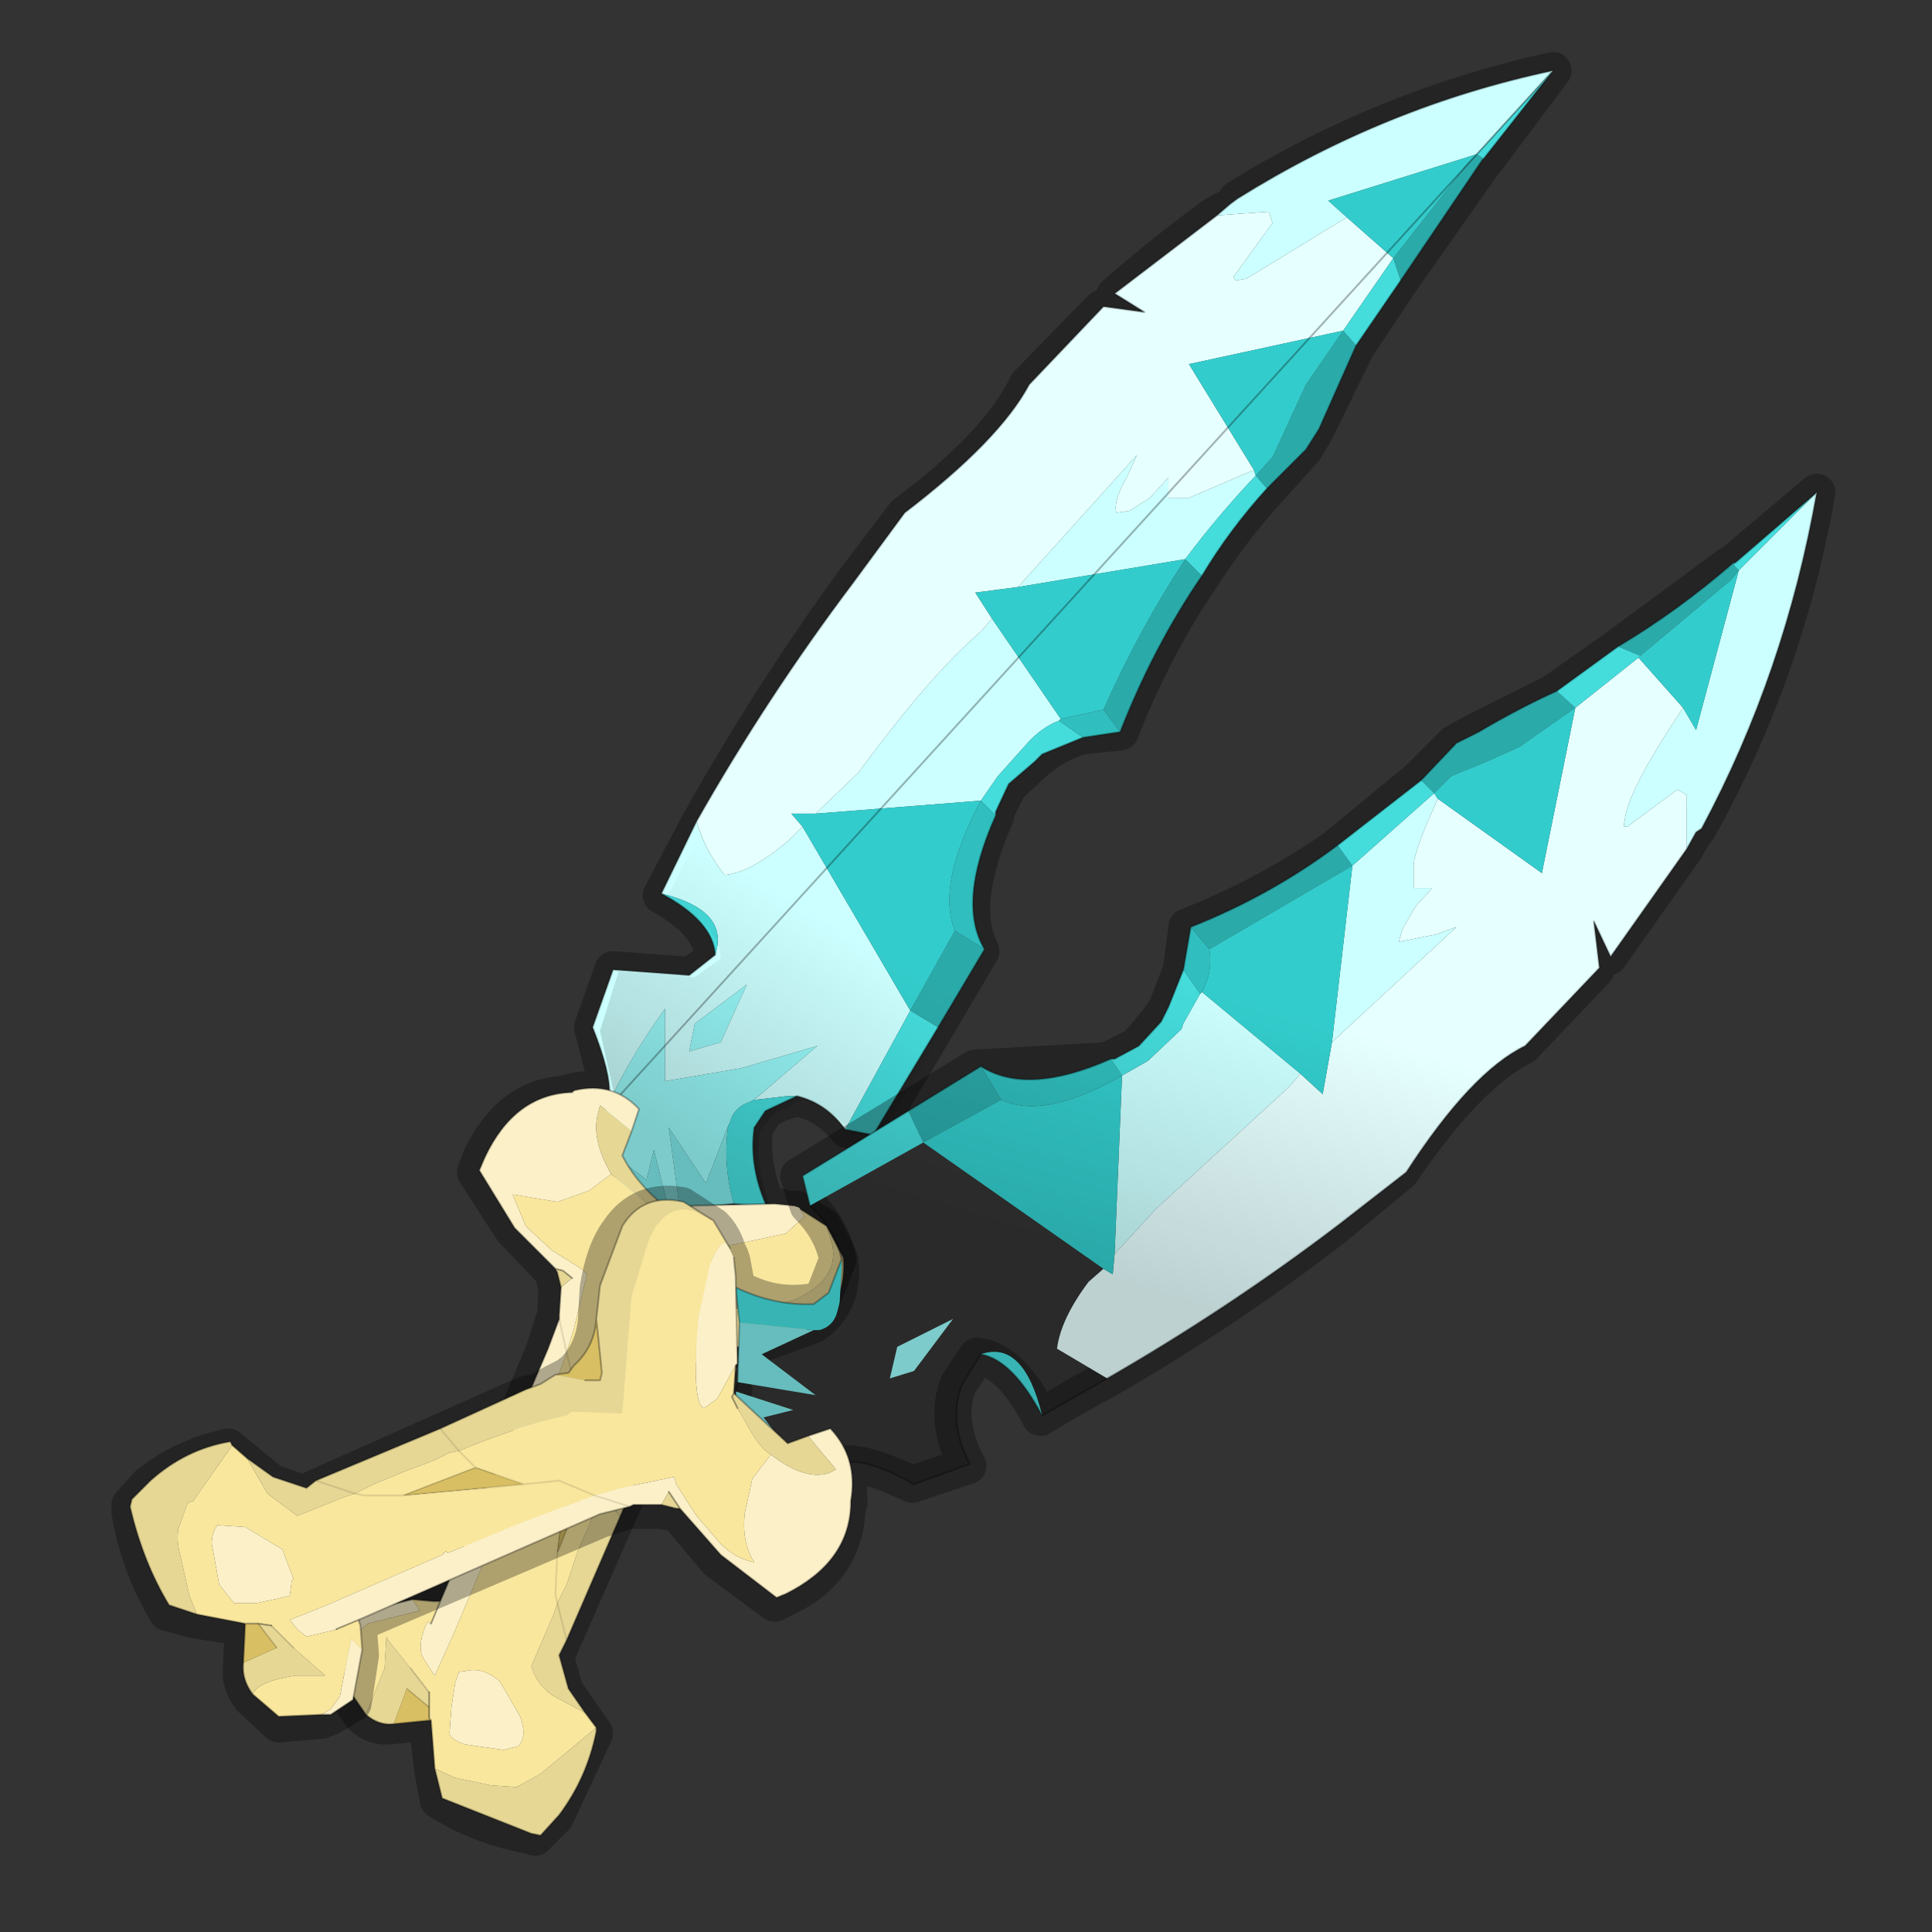 <?xml version="1.0" encoding="UTF-8" standalone="no"?>
<svg xmlns:xlink="http://www.w3.org/1999/xlink" height="520.0px" width="520.0px" xmlns="http://www.w3.org/2000/svg">
  <rect width="100%" height="100%" fill="#333333" stroke="none"/>
  <g transform="matrix(10.0, 0.0, 0.0, 10.0, 0.0, 0.0)">
    <use height="52.0" transform="matrix(1.0, 0.0, 0.0, 1.0, 0.0, 0.0)" width="52.0" xlink:href="#shape0"/>
  </g>
  <defs>
    <g id="shape0" transform="matrix(1.0, 0.0, 0.0, 1.0, 0.0, 0.0)">
      <path d="M52.0 0.0 L52.0 52.0 0.0 52.0 0.0 0.0 52.0 0.0" fill="#33cc33" fill-opacity="0.0" fill-rule="evenodd" stroke="none"/>
      <path d="M33.3 5.35 Q37.25 2.9 41.8 1.9 L40.0 4.3 39.95 4.35 37.7 7.55 36.5 9.35 35.4 11.6 35.1 12.1 34.15 13.15 Q33.15 14.25 32.35 15.5 31.05 17.4 30.15 19.7 L29.15 19.8 Q28.6 19.95 28.1 20.3 L27.85 20.5 27.15 21.15 26.8 21.85 26.8 21.95 Q25.75 24.35 26.4 25.6 L23.45 30.6 Q23.05 30.35 22.8 30.4 22.25 29.7 21.45 29.55 20.85 29.7 20.6 29.9 L20.3 30.35 Q20.2 31.45 20.65 32.45 L20.8 32.45 21.25 32.55 21.45 32.55 21.45 32.6 21.5 32.6 22.15 33.0 22.6 33.9 Q22.75 35.05 21.9 35.65 L20.4 36.2 19.55 36.35 Q18.85 36.45 18.35 37.0 L18.2 37.15 18.05 37.5 17.8 37.95 17.7 38.35 14.95 44.6 15.2 45.5 16.0 46.65 14.95 48.9 14.4 49.45 14.25 49.4 Q12.9 49.15 11.8 48.45 L11.65 47.65 11.5 46.35 10.5 46.45 Q10.1 46.5 9.75 46.2 L9.2 45.4 9.3 44.2 9.4 44.0 9.75 43.35 11.0 43.1 11.55 43.15 11.8 43.15 14.65 36.35 14.9 35.55 14.95 35.45 15.0 34.7 14.9 34.3 14.85 34.2 13.8 33.1 12.8 31.55 12.95 31.15 Q13.75 29.5 15.25 29.45 L15.35 29.4 Q15.95 29.25 16.4 29.4 L15.95 27.65 16.5 26.1 18.5 26.25 Q18.9 26.1 19.2 25.75 19.15 24.85 17.8 24.1 L18.8 22.2 Q20.7 18.8 22.95 15.7 L24.35 13.85 Q26.9 11.95 27.65 10.35 L29.65 8.3 30.8 8.45 30.0 7.95 Q31.3 6.8 32.75 5.75 L33.15 5.55 33.3 5.35 M17.9 32.55 L17.95 32.6 18.15 32.55 17.9 32.55" fill="none" stroke="#000000" stroke-linecap="round" stroke-linejoin="round" stroke-opacity="0.302" stroke-width="1.0"/>
      <path d="M18.75 22.1 Q20.65 18.75 22.95 15.7 L24.35 13.8 Q26.9 11.85 27.7 10.35 L29.7 8.25 30.8 8.4 30.0 7.9 32.75 5.8 33.4 5.75 34.15 5.7 34.25 6.0 33.2 7.45 33.25 7.55 33.55 7.5 36.25 5.85 37.5 6.95 36.15 8.9 32.0 9.8 33.75 12.65 32.0 13.4 31.45 13.4 31.45 12.85 30.95 13.4 30.4 13.75 30.05 13.8 Q29.95 13.5 30.35 12.8 L30.6 12.25 27.4 15.8 26.25 15.95 26.7 16.65 26.4 17.0 Q25.05 18.15 23.1 20.8 L21.95 21.9 21.3 21.9 21.6 22.25 21.25 22.6 Q20.2 23.5 19.5 23.55 18.95 22.85 18.75 22.1" fill="#e6ffff" fill-rule="evenodd" stroke="none"/>
      <path d="M22.75 30.4 Q22.25 29.7 21.45 29.5 L21.2 29.5 20.35 29.6 20.3 29.6 22.0 28.15 19.95 28.75 17.9 29.1 17.9 27.15 Q16.85 28.6 16.3 29.9 L16.4 29.5 Q16.45 28.9 15.95 27.65 L16.5 26.1 18.55 26.25 19.25 25.7 Q19.65 24.5 17.8 24.05 L18.75 22.1 Q18.95 22.85 19.5 23.55 20.2 23.5 21.25 22.6 L21.6 22.25 24.5 27.2 22.75 30.4 M32.75 5.8 L33.1 5.5 33.3 5.35 Q37.3 2.85 41.8 1.9 L39.75 4.15 35.75 5.4 36.25 5.85 33.55 7.5 33.25 7.55 33.2 7.45 34.25 6.0 34.15 5.7 33.4 5.75 32.75 5.8 M33.75 12.65 L33.8 12.8 Q32.8 13.85 31.9 15.05 L27.4 15.8 30.6 12.25 30.35 12.8 Q29.95 13.5 30.05 13.8 L30.4 13.75 30.95 13.4 31.45 12.85 31.45 13.4 32.0 13.4 33.75 12.65 M21.95 21.9 L23.1 20.8 Q25.05 18.15 26.4 17.0 L26.7 16.65 28.55 19.35 28.5 19.4 Q28.1 19.55 27.75 19.9 L27.7 19.95 26.85 20.9 26.4 21.55 21.95 21.9 M20.1 26.5 L18.7 27.55 18.55 28.3 19.4 28.05 20.1 26.5" fill="#ccffff" fill-rule="evenodd" stroke="none"/>
      <path d="M39.9 4.3 L37.7 7.55 37.5 6.95 39.5 4.4 39.75 4.15 39.9 4.25 39.9 4.3 M36.5 9.3 L35.5 11.55 35.15 12.1 34.1 13.15 33.8 12.8 34.25 12.3 34.3 12.2 35.15 10.35 36.15 8.9 36.5 9.3 M32.35 15.5 Q31.05 17.4 30.15 19.7 L29.7 19.1 Q30.65 16.95 31.9 15.05 L32.35 15.5 M26.5 25.55 L25.25 27.65 24.5 27.2 25.7 25.05 26.5 25.55" fill="#2baaaa" fill-rule="evenodd" stroke="none"/>
      <path d="M39.75 4.15 L39.5 4.4 37.5 6.95 36.25 5.85 35.75 5.4 39.75 4.15 M36.15 8.9 L35.15 10.35 34.3 12.2 34.25 12.3 33.8 12.8 33.75 12.65 32.0 9.8 36.15 8.9 M26.7 16.65 L26.25 15.95 27.4 15.8 31.9 15.05 Q30.65 16.95 29.7 19.1 L28.55 19.35 26.7 16.65 M21.95 21.9 L26.4 21.55 Q25.2 23.8 25.7 25.05 L24.5 27.2 21.6 22.25 21.3 21.9 21.95 21.9" fill="#33cccc" fill-rule="evenodd" stroke="none"/>
      <path d="M30.15 19.7 L29.15 19.85 28.5 19.4 28.55 19.35 29.7 19.1 30.15 19.7 M26.8 21.95 Q25.75 24.3 26.5 25.55 L25.7 25.05 Q25.2 23.8 26.4 21.55 L26.8 21.95" fill="#30bebe" fill-rule="evenodd" stroke="none"/>
      <path d="M18.3 32.55 L18.0 32.55 17.6 30.95 17.4 31.75 16.6 31.15 16.3 30.1 16.3 29.9 Q16.85 28.6 17.9 27.15 L17.9 29.1 19.95 28.75 22.0 28.15 20.3 29.6 20.2 29.65 Q19.75 29.8 19.65 30.2 L19.6 30.3 19.0 31.85 18.0 30.35 18.3 32.55 M20.1 26.5 L19.4 28.05 18.55 28.3 18.7 27.55 20.1 26.5" fill="#98f8f8" fill-rule="evenodd" stroke="none"/>
      <path d="M19.75 32.4 L18.3 32.55 18.0 30.35 19.0 31.85 19.6 30.3 Q19.45 31.35 19.75 32.4 M18.0 32.55 L17.85 32.55 17.5 32.4 Q16.25 31.75 16.25 30.9 L16.3 30.1 16.6 31.15 17.4 31.75 17.6 30.95 18.0 32.55" fill="#7ee7e6" fill-rule="evenodd" stroke="none"/>
      <path d="M41.8 1.9 L39.95 4.25 39.9 4.3 39.9 4.25 39.75 4.15 41.8 1.9 M37.7 7.55 L36.5 9.3 36.15 8.9 37.5 6.95 37.7 7.55 M34.1 13.15 Q33.1 14.25 32.35 15.5 L31.9 15.05 Q32.8 13.85 33.8 12.8 L34.1 13.15 M29.15 19.85 L28.05 20.3 27.85 20.5 27.15 21.1 26.8 21.85 26.8 21.95 26.4 21.55 26.85 20.9 27.7 19.95 27.75 19.9 Q28.1 19.55 28.5 19.4 L29.15 19.85 M25.25 27.65 L23.5 30.55 22.75 30.4 24.5 27.2 25.25 27.65 M21.45 29.5 L20.6 29.9 20.3 30.35 Q20.15 31.4 20.65 32.5 L19.75 32.4 Q19.45 31.35 19.6 30.3 L19.65 30.2 Q19.75 29.8 20.2 29.65 L20.3 29.6 20.35 29.6 21.2 29.5 21.45 29.5 M19.25 25.7 Q19.2 24.8 17.8 24.05 19.65 24.5 19.25 25.7" fill="#45dcdc" fill-rule="evenodd" stroke="none"/>
      <path d="M41.8 1.9 L39.95 4.25 39.9 4.3 37.7 7.55 36.5 9.3 35.5 11.55 35.15 12.1 34.1 13.15 Q33.1 14.25 32.35 15.5 31.05 17.4 30.15 19.7 L29.15 19.85 28.05 20.3 27.85 20.5 27.15 21.1 26.8 21.85 26.8 21.95 Q25.75 24.3 26.5 25.55 L25.25 27.65 23.5 30.55 22.75 30.4 Q22.25 29.7 21.45 29.5 L20.6 29.9 20.3 30.35 Q20.15 31.4 20.65 32.5 L19.75 32.4 18.3 32.55 18.0 32.55 17.85 32.55 17.5 32.4 Q16.25 31.75 16.25 30.9 L16.3 30.1 M16.3 29.9 L16.4 29.5 Q16.45 28.9 15.95 27.65 L16.5 26.1 18.55 26.25 19.25 25.7 Q19.2 24.8 17.8 24.05 L18.75 22.1 Q20.65 18.75 22.95 15.7 L24.35 13.8 Q26.9 11.85 27.7 10.35 L29.7 8.25 30.8 8.4 30.0 7.9 32.75 5.8 33.1 5.5 33.3 5.35 Q37.3 2.85 41.8 1.9 Z" fill="none" stroke="#000000" stroke-linecap="round" stroke-linejoin="round" stroke-opacity="0.302" stroke-width="0.05"/>
      <path d="M36.65 9.4 L35.65 11.55 35.3 12.2 34.3 13.25 Q33.25 14.3 32.55 15.6 31.2 17.45 30.35 19.75 L29.3 19.9 Q28.8 20.0 28.25 20.35 L28.0 20.6 27.3 21.2 26.95 21.9 26.95 22.05 Q25.9 24.4 26.6 25.65 L23.7 30.6 22.9 30.5 Q22.4 29.8 21.6 29.6 L20.8 30.0 20.45 30.45 Q20.3 31.5 20.8 32.6 L19.9 32.5 18.15 32.65 18.0 32.65 17.65 32.45 Q16.45 31.85 16.45 31.0 L16.5 30.2 16.45 30.0 16.55 29.55 16.15 27.75 16.65 26.15 18.7 26.3 19.4 25.8 Q19.35 24.9 17.95 24.15 L18.95 22.2 Q20.85 18.85 23.15 15.8 L24.55 13.9 Q27.1 11.95 27.85 10.45 L29.85 8.3 31.0 8.5 30.15 8.0 32.95 5.85 33.25 5.6 33.45 5.45 Q37.45 2.95 41.95 2.0 L40.1 4.35 40.05 4.4 37.9 7.6 36.65 9.4" fill="url(#gradient0)" fill-rule="evenodd" stroke="none"/>
      <path d="M14.95 34.15 L13.85 33.05 12.9 31.5 13.05 31.15 Q13.85 29.45 15.4 29.4 L15.45 29.35 Q16.5 29.1 17.2 29.85 L17.0 30.45 16.15 29.75 16.1 29.95 Q15.9 30.65 16.45 31.6 L15.85 32.05 15.0 32.35 13.8 32.15 14.15 33.0 14.85 33.65 15.65 34.15 15.8 34.3 15.45 35.75 15.25 36.4 14.95 37.25 14.4 38.7 14.05 39.45 13.6 40.65 13.6 40.7 13.55 40.8 12.2 44.0 11.7 45.1 11.5 44.8 11.35 44.55 Q11.25 44.2 11.5 43.65 L11.6 43.7 11.85 43.1 14.75 36.3 15.05 35.5 15.05 35.4 15.1 34.65 15.4 34.4 15.15 34.2 14.95 34.15 M18.65 32.45 L20.85 32.4 21.35 32.45 21.5 32.5 21.55 32.55 21.65 32.75 21.15 33.2 19.75 33.5 19.3 33.55 17.55 33.35 17.85 32.9 18.7 32.45 18.65 32.45 M9.4 44.15 L9.5 43.95 Q9.6 43.6 9.85 43.35 L11.1 43.05 11.3 43.35 9.9 43.7 9.55 44.0 9.4 44.15 M15.05 35.5 L15.25 36.4 15.05 35.5 M12.7 44.95 L12.75 44.95 Q13.1 44.95 13.45 45.25 L14.0 46.2 Q14.2 46.75 13.95 47.0 L13.55 47.1 12.5 46.95 Q12.1 46.8 12.1 46.65 L12.15 45.95 12.25 45.3 12.35 45.0 12.7 44.95" fill="#fbf0c8" fill-rule="evenodd" stroke="none"/>
      <path d="M17.0 30.45 L16.75 31.1 Q17.15 31.9 18.0 32.55 L17.85 32.6 17.55 32.5 17.25 32.25 16.45 31.6 Q15.9 30.65 16.1 29.95 L16.15 29.75 17.0 30.45 M22.25 33.0 L22.7 33.85 Q22.8 35.0 21.95 35.65 21.4 36.0 20.5 36.15 L19.6 36.3 18.3 36.25 18.1 36.3 18.1 36.75 18.15 37.5 17.9 37.9 17.75 38.3 16.7 40.8 15.25 44.15 15.05 44.55 15.3 45.45 15.75 46.1 14.9 45.65 Q14.45 45.35 14.3 44.85 L14.9 43.45 15.0 43.15 15.25 42.65 15.55 41.75 15.9 40.95 16.05 40.5 16.2 40.25 17.15 37.25 17.2 37.05 17.35 35.65 17.9 35.55 20.25 35.25 21.35 35.0 Q22.6 34.45 22.4 33.5 L22.25 33.0 M16.05 46.5 L16.05 46.6 Q15.8 47.85 15.05 48.85 L14.55 49.4 14.3 49.35 11.9 48.4 11.7 47.6 12.25 47.85 13.2 48.05 13.9 48.1 14.45 47.8 14.6 47.7 16.05 46.5 M10.6 46.4 Q10.2 46.45 9.85 46.15 L10.35 44.9 10.4 44.05 10.45 44.15 11.05 44.9 11.55 45.55 11.55 45.95 10.95 45.45 10.6 46.4 M15.1 34.65 L15.0 34.25 14.95 34.15 15.15 34.2 15.4 34.4 15.1 34.65 M16.7 40.8 L16.2 40.25 16.7 40.8 M15.25 44.15 L15.0 43.15 15.25 44.15" fill="#e6d795" fill-rule="evenodd" stroke="none"/>
      <path d="M18.0 32.55 L18.65 32.45 18.7 32.45 17.85 32.9 17.55 33.35 19.3 33.55 19.75 33.5 21.15 33.2 21.65 32.75 21.55 32.55 22.25 33.0 22.4 33.5 Q22.6 34.45 21.35 35.0 L20.25 35.25 17.9 35.55 17.35 35.65 17.2 37.05 17.15 37.25 16.2 40.25 16.05 40.5 15.9 40.95 15.55 41.75 15.25 42.65 15.0 43.15 14.9 43.45 14.3 44.85 Q14.45 45.35 14.9 45.65 L15.75 46.1 16.05 46.5 14.6 47.7 14.45 47.8 13.9 48.1 13.2 48.05 12.25 47.85 11.7 47.6 11.6 46.3 11.55 46.25 11.55 45.95 11.55 45.55 11.05 44.9 10.45 44.15 10.4 44.05 10.35 44.9 9.85 46.15 9.3 45.35 Q9.2 44.7 9.4 44.15 L9.55 44.0 9.9 43.7 11.3 43.35 11.1 43.05 11.65 43.1 11.85 43.1 11.6 43.7 11.5 43.65 Q11.25 44.2 11.35 44.55 L11.5 44.8 11.7 45.1 12.2 44.0 13.55 40.8 13.6 40.7 13.6 40.65 14.05 39.45 14.4 38.7 14.95 37.25 15.25 36.4 15.45 35.75 15.8 34.3 15.65 34.15 14.85 33.65 14.15 33.0 13.8 32.15 15.0 32.35 15.85 32.05 16.45 31.6 17.25 32.25 17.55 32.5 17.85 32.6 18.0 32.55 M15.25 36.4 L15.5 37.45 15.4 38.4 15.5 37.45 15.25 36.4 M15.8 39.8 L15.4 38.4 15.0 41.8 15.8 39.8 16.2 40.25 15.8 39.8 M12.7 44.95 L12.35 45.0 12.25 45.3 12.15 45.95 12.1 46.65 Q12.1 46.8 12.5 46.95 L13.55 47.1 13.95 47.0 Q14.2 46.75 14.0 46.2 L13.45 45.25 Q13.1 44.95 12.75 44.95 L12.7 44.95 M15.0 43.15 L14.95 42.9 15.0 41.8 14.95 42.9 15.0 43.15" fill="#f9e79e" fill-rule="evenodd" stroke="none"/>
      <path d="M19.6 36.3 Q18.95 36.4 18.45 36.95 L18.3 37.1 18.15 37.5 18.1 36.75 18.1 36.3 18.3 36.25 19.6 36.3 M11.6 46.3 L10.6 46.4 10.95 45.45 11.55 45.95 11.55 46.25 11.6 46.3 M15.8 39.8 L15.0 41.8 15.4 38.4 15.8 39.8" fill="#d8bf63" fill-rule="evenodd" stroke="none"/>
      <path d="M14.95 34.15 L13.85 33.05 12.9 31.5 13.05 31.15 Q13.85 29.45 15.4 29.4 L15.45 29.35 Q16.5 29.1 17.2 29.85 L17.0 30.45 16.75 31.1 Q17.15 31.9 18.0 32.55 L18.65 32.45 20.85 32.4 21.35 32.45 M21.55 32.55 L22.25 33.0 22.7 33.85 Q22.8 35.0 21.95 35.65 21.4 36.0 20.5 36.15 L19.6 36.3 Q18.95 36.4 18.45 36.95 L18.3 37.1 18.15 37.5 17.9 37.9 17.75 38.3 16.7 40.8 15.25 44.15 15.05 44.55 15.3 45.45 15.75 46.1 16.05 46.5 16.05 46.6 Q15.8 47.85 15.05 48.85 L14.55 49.4 14.3 49.35 11.9 48.4 11.7 47.6 11.6 46.3 10.6 46.4 Q10.2 46.45 9.85 46.15 L9.3 45.35 Q9.2 44.7 9.4 44.15 L9.5 43.95 Q9.6 43.6 9.85 43.35 L11.1 43.05 11.65 43.1 11.85 43.1 14.75 36.3 15.05 35.5 15.05 35.4 15.1 34.65 15.0 34.25 14.95 34.15 15.15 34.2 15.4 34.4 M17.55 32.5 L17.85 32.6 18.0 32.55 M11.6 43.7 L11.85 43.1 M19.6 36.3 L18.3 36.25 18.1 36.3 18.1 36.75 M11.6 46.3 L11.55 46.25 11.55 45.95 11.55 45.55" fill="none" stroke="#000000" stroke-linecap="round" stroke-linejoin="round" stroke-opacity="0.302" stroke-width="0.05"/>
      <path d="M16.2 40.25 L16.7 40.8 M15.4 38.4 L15.5 37.45 15.25 36.4 15.05 35.5 M15.0 43.15 L15.25 44.15 M15.8 39.8 L15.4 38.4 15.0 41.8 15.8 39.8 16.2 40.25 M15.0 41.8 L14.95 42.9 15.0 43.15 M11.55 45.55 L11.05 44.9 M11.55 45.95 L10.95 45.45" fill="none" stroke="#000000" stroke-linecap="round" stroke-linejoin="round" stroke-opacity="0.102" stroke-width="0.05"/>
      <path d="M37.7 31.55 Q39.5 28.9 41.0 28.15 L42.95 26.1 42.8 24.85 43.3 25.75 45.35 22.85 45.55 22.5 45.7 22.3 Q48.05 18.1 48.9 13.25 L46.65 15.15 46.55 15.2 43.5 17.45 41.8 18.65 39.7 19.7 39.15 20.0 38.15 21.0 35.9 22.85 Q34.1 24.1 31.95 24.95 L31.8 26.1 31.4 27.15 31.15 27.5 30.6 28.15 29.9 28.5 29.8 28.55 26.25 28.75 21.5 31.65 21.75 32.45 Q22.4 33.1 22.55 33.9 L22.2 34.8 Q22.05 35.1 21.8 35.05 20.75 35.2 19.8 34.65 L19.8 34.5 19.7 33.95 19.65 33.8 19.6 33.7 19.6 33.75 Q19.5 33.3 19.2 33.0 L18.35 32.45 Q17.25 32.25 16.65 33.15 16.25 33.7 16.1 34.7 L16.05 35.6 Q15.95 36.4 15.45 36.9 L15.25 37.05 14.95 37.2 14.5 37.45 14.1 37.55 8.15 40.2 7.3 39.9 6.15 38.95 Q4.95 39.2 4.0 39.95 L3.5 40.5 3.5 40.7 Q3.75 42.15 4.5 43.4 L5.25 43.6 6.55 43.8 6.5 44.9 Q6.45 45.3 6.75 45.7 L7.5 46.4 8.65 46.3 8.9 46.2 9.5 45.85 9.7 44.55 9.65 43.9 9.6 43.7 16.15 40.9 16.9 40.65 17.0 40.65 17.75 40.65 18.1 40.7 18.25 40.75 19.3 42.0 20.85 43.15 21.15 43.0 Q22.75 42.25 22.8 40.55 L22.85 40.45 22.8 39.4 Q23.4 39.4 24.55 39.95 L26.05 39.45 Q25.4 38.25 25.8 37.25 L26.3 36.5 Q27.2 36.6 28.0 38.15 28.9 37.6 29.75 37.15 33.05 35.25 35.95 33.0 L37.7 31.55 M19.7 37.65 L19.7 37.55 19.75 37.4 19.7 37.65 M21.8 35.05 L21.85 35.15 21.8 35.05" fill="none" stroke="#000000" stroke-linecap="round" stroke-linejoin="round" stroke-opacity="0.302" stroke-width="1.0"/>
      <path d="M45.4 22.85 L43.35 25.75 42.9 24.8 43.05 26.05 41.05 28.15 Q39.6 28.85 37.85 31.55 L36.05 32.95 Q33.1 35.2 29.8 37.1 L28.45 36.3 Q28.55 35.5 29.3 34.5 L29.7 34.15 29.95 34.3 30.0 33.75 31.1 32.55 34.7 29.25 35.0 28.9 35.6 29.45 35.85 28.05 39.2 24.95 38.65 25.15 37.65 25.35 37.75 25.0 38.1 24.4 38.55 23.9 38.05 23.9 38.05 23.25 Q38.1 22.8 38.7 21.5 L41.5 23.5 42.4 19.05 44.1 17.7 45.3 19.05 Q43.9 21.15 43.75 21.95 L43.7 22.25 43.8 22.25 45.15 21.25 45.4 21.4 45.4 22.15 45.4 22.85" fill="#e6ffff" fill-rule="evenodd" stroke="none"/>
      <path d="M46.8 15.35 L48.9 13.25 Q48.05 18.1 45.8 22.3 L45.65 22.4 45.4 22.85 45.4 22.15 45.4 21.4 45.15 21.25 43.8 22.25 43.7 22.25 43.75 21.95 Q43.9 21.15 45.3 19.05 L45.65 19.65 46.8 15.35 M38.6 21.35 L38.7 21.5 Q38.1 22.8 38.05 23.25 L38.05 23.9 38.55 23.9 38.1 24.4 37.75 25.0 37.65 25.35 38.65 25.15 39.2 24.95 35.85 28.05 36.4 23.3 38.6 21.35 M35.0 28.9 L34.7 29.25 31.1 32.55 30.0 33.75 30.2 28.95 30.9 28.55 31.8 27.7 31.85 27.55 32.3 26.75 32.35 26.7 35.0 28.9" fill="#ccffff" fill-rule="evenodd" stroke="none"/>
      <path d="M46.65 15.15 L46.7 15.25 46.8 15.35 46.6 15.6 44.15 17.65 43.55 17.4 Q45.15 16.45 46.65 15.15 M41.9 18.6 L42.4 19.05 40.9 20.1 Q40.05 20.5 39.15 20.85 L39.05 20.9 38.6 21.35 38.25 21.0 39.2 20.0 39.8 19.7 Q40.9 19.05 41.9 18.6 M36.0 22.75 L36.4 23.3 32.55 25.55 32.05 24.95 Q34.2 24.1 36.0 22.75 M24.45 29.9 L26.4 28.7 26.95 29.6 24.85 30.75 24.45 29.9" fill="#2baaaa" fill-rule="evenodd" stroke="none"/>
      <path d="M44.15 17.65 L46.6 15.6 46.8 15.35 45.65 19.65 45.3 19.05 44.1 17.7 44.15 17.65 M38.6 21.35 L39.05 20.9 39.15 20.85 Q40.05 20.5 40.9 20.1 L42.4 19.05 41.5 23.5 38.7 21.5 38.6 21.35 M35.85 28.05 L35.6 29.45 35.0 28.9 32.35 26.7 Q32.65 26.15 32.55 25.55 L36.4 23.3 35.85 28.05 M30.0 33.75 L29.95 34.3 29.7 34.15 24.85 30.75 26.95 29.6 Q28.1 30.15 30.2 28.95 L30.0 33.75" fill="#33cccc" fill-rule="evenodd" stroke="none"/>
      <path d="M32.05 24.95 L32.55 25.55 Q32.65 26.15 32.35 26.7 L32.3 26.75 31.85 26.1 32.05 24.95 M26.4 28.7 Q27.65 29.5 29.9 28.5 L30.2 28.95 Q28.1 30.15 26.95 29.6 L26.4 28.7" fill="#30bebe" fill-rule="evenodd" stroke="none"/>
      <path d="M23.95 37.1 L24.15 36.25 25.65 35.5 24.6 36.9 23.95 37.1" fill="#98f8f8" fill-rule="evenodd" stroke="none"/>
      <path d="M19.9 35.6 L21.9 35.8 20.5 36.45 21.95 37.55 19.85 37.2 19.9 35.6 M19.8 37.45 L21.35 37.95 20.55 38.15 21.2 39.0 22.15 39.4 21.4 39.35 Q20.65 39.35 19.95 38.0 L19.8 37.65 19.8 37.45" fill="#7ee7e6" fill-rule="evenodd" stroke="none"/>
      <path d="M46.65 15.15 L46.7 15.15 48.9 13.25 46.8 15.35 46.7 15.25 46.65 15.15 M28.05 38.1 Q27.25 36.6 26.4 36.45 27.55 36.05 28.05 38.1 M44.15 17.65 L44.1 17.7 42.4 19.05 41.9 18.6 43.55 17.4 44.15 17.65 M38.25 21.0 L38.6 21.35 36.4 23.3 36.0 22.75 38.25 21.0 M19.9 35.6 L19.8 34.65 Q20.85 35.15 21.9 35.1 L22.3 34.8 22.65 33.9 22.65 34.15 22.6 35.05 22.55 35.25 Q22.45 35.7 22.05 35.8 L21.9 35.8 19.9 35.6 M21.8 32.45 L21.6 31.65 24.45 29.9 24.85 30.75 21.8 32.45 M29.9 28.5 L30.0 28.5 30.65 28.15 31.25 27.5 31.45 27.1 31.85 26.1 32.3 26.75 31.85 27.55 31.8 27.7 30.9 28.55 30.2 28.95 29.9 28.5" fill="#45dcdc" fill-rule="evenodd" stroke="none"/>
      <path d="M48.9 13.25 L46.7 15.15 46.65 15.15 Q45.15 16.45 43.55 17.4 L41.9 18.6 Q40.9 19.05 39.8 19.7 L39.2 20.0 38.25 21.0 36.0 22.75 Q34.2 24.1 32.05 24.95 M48.9 13.25 Q48.05 18.1 45.8 22.3 L45.65 22.4 45.4 22.85 43.35 25.75 42.9 24.8 43.05 26.05 41.05 28.15 Q39.6 28.85 37.85 31.55 L36.05 32.95 Q33.1 35.2 29.8 37.1 L28.05 38.1 Q27.25 36.6 26.4 36.45 L25.9 37.25 Q25.5 38.25 26.1 39.4 L24.6 39.95 Q23.45 39.3 22.85 39.35 L22.6 39.4 M22.65 33.9 L22.3 34.8 21.9 35.1 Q20.85 35.15 19.8 34.65 L19.9 35.6 19.85 37.2 19.8 37.45 M22.65 33.9 Q22.5 33.1 21.8 32.45 L21.6 31.65 24.45 29.9 26.4 28.7 Q27.65 29.5 29.9 28.5 L30.0 28.5 30.65 28.15 31.25 27.5 31.45 27.1 31.85 26.1 32.05 24.95 M22.15 39.4 L21.4 39.35 Q20.65 39.35 19.95 38.0 L19.8 37.65 19.8 37.45" fill="none" stroke="#000000" stroke-linecap="round" stroke-linejoin="round" stroke-opacity="0.302" stroke-width="0.05"/>
      <path d="M39.2 20.0 L39.8 19.7 Q40.9 19.05 41.9 18.6 L43.55 17.4 Q45.15 16.45 46.65 15.15 L46.7 15.15 48.9 13.25 Q48.05 18.1 45.8 22.3 L45.65 22.4 45.4 22.85 43.35 25.75 42.9 24.8 43.05 26.05 41.05 28.15 Q39.6 28.85 37.85 31.55 L36.05 32.95 Q33.1 35.2 29.8 37.1 L28.05 38.1 Q27.25 36.6 26.4 36.45 L25.9 37.25 Q25.5 38.25 26.1 39.4 L24.6 39.95 Q23.45 39.3 22.85 39.35 L22.5 39.4 22.35 39.45 22.15 39.4 21.4 39.35 Q20.65 39.35 19.95 38.0 L19.8 37.65 19.8 37.45 19.85 37.2 19.9 35.6 19.8 34.65 Q20.85 35.15 21.9 35.1 L22.3 34.8 22.65 33.9 Q22.5 33.1 21.8 32.45 L21.6 31.65 26.4 28.7 Q27.65 29.5 29.9 28.5 L30.0 28.5 30.65 28.15 31.25 27.5 31.45 27.1 31.85 26.1 32.05 24.95 Q34.2 24.1 36.0 22.75 L38.25 21.0 39.2 20.0" fill="url(#gradient1)" fill-rule="evenodd" stroke="none"/>
      <path d="M19.65 33.6 L19.65 33.65 19.75 33.85 19.8 34.35 19.85 36.7 19.8 36.75 19.3 37.65 18.95 37.9 Q18.65 37.8 18.75 36.0 L18.8 35.45 19.1 34.05 Q19.35 33.4 19.55 33.45 L19.65 33.6 M21.75 38.65 L22.35 38.45 Q23.1 39.25 22.9 40.4 L22.9 40.5 Q22.85 42.05 21.15 42.9 L20.9 43.0 19.4 41.85 18.3 40.6 18.2 40.45 18.0 40.15 17.8 40.5 17.05 40.5 16.95 40.55 16.15 40.75 9.65 43.6 9.05 43.85 9.1 43.85 8.25 44.05 8.0 43.85 7.8 43.6 8.8 43.2 11.9 41.85 12.0 41.75 12.05 41.8 13.15 41.35 13.85 41.05 15.3 40.5 16.0 40.25 16.7 40.05 18.15 39.75 18.2 39.95 18.75 40.8 19.4 41.55 Q19.8 41.95 20.3 42.05 19.95 41.5 20.05 40.7 L20.25 39.8 20.75 39.15 Q21.65 39.85 22.3 39.65 L22.5 39.55 21.75 38.65 M9.75 44.4 L9.5 45.75 8.9 46.15 8.65 46.15 8.9 46.0 9.15 45.65 9.45 44.1 9.75 44.4 M7.85 42.55 L7.8 42.95 7.6 43.0 6.9 43.15 6.3 43.15 5.9 42.65 5.7 41.55 Q5.7 41.25 5.85 41.05 L6.6 41.1 7.6 41.7 7.9 42.5 7.85 42.55 M16.0 40.25 L16.95 40.55 16.0 40.25" fill="#fbf0c8" fill-rule="evenodd" stroke="none"/>
      <path d="M5.3 43.45 L4.55 43.2 Q3.85 42.05 3.5 40.55 L3.55 40.35 4.05 39.85 Q5.0 39.0 6.2 38.8 L6.25 38.9 5.2 40.4 5.05 40.45 4.8 41.15 Q4.75 41.5 4.85 41.85 L5.1 42.95 5.3 43.45 M6.65 39.25 L7.35 39.75 8.25 40.05 8.5 39.85 11.85 38.45 14.15 37.4 14.55 37.25 14.95 37.0 15.75 37.15 16.15 37.15 16.2 36.95 16.05 35.5 16.15 34.6 16.75 33.0 Q17.3 32.1 18.4 32.35 L19.2 32.85 18.7 32.6 Q17.75 32.3 17.35 33.75 L17.0 34.9 16.8 37.45 16.75 38.05 15.4 38.0 15.25 38.1 Q14.05 38.35 12.35 39.05 L12.1 39.1 11.7 39.3 10.9 39.6 10.05 39.95 9.55 40.2 8.5 39.85 9.55 40.2 9.25 40.3 8.0 40.8 7.2 40.2 6.65 39.25 M19.75 37.5 L21.2 38.85 21.75 38.65 22.5 39.55 22.3 39.65 Q21.65 39.85 20.75 39.15 20.45 39.0 20.05 38.25 L19.85 37.9 19.7 37.6 19.75 37.5 M18.3 40.6 L18.2 40.6 17.8 40.5 18.0 40.15 18.2 40.45 18.3 40.6 M6.8 45.6 Q6.5 45.2 6.55 44.75 L7.45 44.35 6.95 43.7 7.3 43.75 7.9 44.35 8.7 45.05 8.75 45.1 7.95 45.1 Q6.95 45.25 6.8 45.6 M12.35 39.05 L11.85 38.45 12.35 39.05" fill="#e6d795" fill-rule="evenodd" stroke="none"/>
      <path d="M5.3 43.45 L5.1 42.95 4.85 41.85 Q4.75 41.5 4.8 41.15 L5.05 40.45 5.2 40.4 6.25 38.9 6.65 39.25 7.2 40.2 8.0 40.8 9.25 40.3 9.55 40.2 10.05 39.95 10.9 39.6 11.7 39.3 12.1 39.1 12.35 39.05 Q14.05 38.35 15.25 38.1 L15.4 38.0 16.75 38.05 16.8 37.45 17.0 34.9 17.35 33.75 Q17.75 32.3 18.7 32.6 L19.2 32.85 19.65 33.6 19.55 33.45 Q19.35 33.4 19.1 34.05 L18.8 35.45 18.75 36.0 Q18.65 37.8 18.95 37.9 L19.3 37.65 19.8 36.75 19.75 37.5 19.7 37.6 19.85 37.9 20.05 38.25 Q20.45 39.0 20.75 39.15 L20.25 39.8 20.05 40.7 Q19.95 41.5 20.3 42.05 19.8 41.95 19.4 41.55 L18.75 40.8 18.2 39.95 18.15 39.75 16.7 40.05 16.0 40.25 15.05 39.85 14.1 39.95 15.05 39.85 16.0 40.25 15.3 40.5 13.85 41.05 13.15 41.35 12.05 41.8 12.0 41.75 11.9 41.85 8.8 43.2 7.8 43.6 8.0 43.85 8.25 44.05 9.1 43.85 9.05 43.85 9.65 43.6 9.7 43.75 9.75 44.4 9.45 44.1 9.15 45.65 8.9 46.0 8.65 46.15 7.5 46.2 6.8 45.6 Q6.95 45.25 7.95 45.1 L8.75 45.1 8.7 45.05 7.9 44.35 7.3 43.75 6.95 43.7 6.65 43.7 6.6 43.7 5.3 43.45 M10.85 40.25 L9.8 40.25 9.55 40.2 9.8 40.25 10.85 40.25 14.1 39.95 12.8 39.5 10.85 40.25 M12.35 39.05 L12.8 39.5 12.35 39.05 M7.85 42.55 L7.9 42.5 7.6 41.7 6.6 41.1 5.85 41.05 Q5.7 41.25 5.7 41.55 L5.9 42.65 6.3 43.15 6.9 43.15 7.6 43.0 7.8 42.95 7.85 42.55" fill="#f9e79e" fill-rule="evenodd" stroke="none"/>
      <path d="M14.95 37.0 L15.3 36.95 15.45 36.75 Q16.0 36.25 16.05 35.5 L16.2 36.95 16.15 37.15 15.75 37.15 14.95 37.0 M6.55 44.75 L6.6 43.7 6.65 43.7 6.95 43.7 7.45 44.35 6.55 44.75 M10.85 40.25 L12.8 39.5 14.1 39.95 10.85 40.25" fill="#d8bf63" fill-rule="evenodd" stroke="none"/>
      <path d="M6.25 38.9 L6.2 38.8 Q5.0 39.0 4.05 39.85 L3.55 40.35 3.5 40.55 Q3.85 42.05 4.55 43.2 L5.3 43.45 M6.25 38.9 L6.65 39.25 7.35 39.75 8.25 40.05 8.5 39.85 11.85 38.45 14.15 37.4 14.55 37.25 14.95 37.0 15.3 36.95 15.45 36.75 Q16.0 36.25 16.05 35.5 L16.15 34.6 16.75 33.0 Q17.3 32.1 18.4 32.35 L19.2 32.85 19.65 33.6 M19.75 33.85 L19.8 34.35 19.85 36.7 19.8 36.75 19.75 37.5 21.2 38.85 21.75 38.65 22.35 38.45 Q23.1 39.25 22.9 40.4 L22.9 40.5 Q22.85 42.05 21.15 42.9 L20.9 43.0 19.4 41.85 18.3 40.6 18.2 40.6 17.8 40.5 17.05 40.5 16.95 40.55 16.15 40.75 9.65 43.6 9.7 43.75 9.75 44.4 9.5 45.75 8.9 46.15 8.65 46.15 7.5 46.2 6.8 45.6 Q6.5 45.2 6.55 44.75 L6.6 43.7 5.3 43.45 M19.85 37.9 L19.7 37.6 19.75 37.5 M9.05 43.85 L9.65 43.6 M6.6 43.7 L6.65 43.7 6.95 43.7 7.3 43.75 M16.05 35.5 L16.2 36.95 16.15 37.15 15.75 37.15 M18.0 40.15 L18.2 40.45 18.3 40.6" fill="none" stroke="#000000" stroke-linecap="round" stroke-linejoin="round" stroke-opacity="0.302" stroke-width="0.05"/>
      <path d="M11.85 38.45 L12.35 39.05 M9.55 40.2 L9.8 40.25 10.85 40.25 12.8 39.5 12.35 39.05 M12.8 39.5 L14.1 39.95 15.05 39.85 16.0 40.25 M14.1 39.95 L10.85 40.25 M9.55 40.2 L8.5 39.85 M7.3 43.75 L7.9 44.35 M6.95 43.7 L7.45 44.35 M16.95 40.55 L16.0 40.25" fill="none" stroke="#000000" stroke-linecap="round" stroke-linejoin="round" stroke-opacity="0.102" stroke-width="0.05"/>
    </g>
    <linearGradient gradientTransform="matrix(0.002, -0.004, 0.005, 0.003, 20.9, 28.2)" gradientUnits="userSpaceOnUse" id="gradient0" spreadMethod="pad" x1="-819.2" x2="819.2">
      <stop offset="0.0" stop-color="#000000" stop-opacity="0.18"/>
      <stop offset="1.0" stop-color="#000000" stop-opacity="0.0"/>
    </linearGradient>
    <linearGradient gradientTransform="matrix(0.001, -0.005, 0.013, 0.004, 32.6, 30.9)" gradientUnits="userSpaceOnUse" id="gradient1" spreadMethod="pad" x1="-819.2" x2="819.2">
      <stop offset="0.0" stop-color="#000000" stop-opacity="0.18"/>
      <stop offset="1.0" stop-color="#000000" stop-opacity="0.0"/>
    </linearGradient>
  </defs>
</svg>
